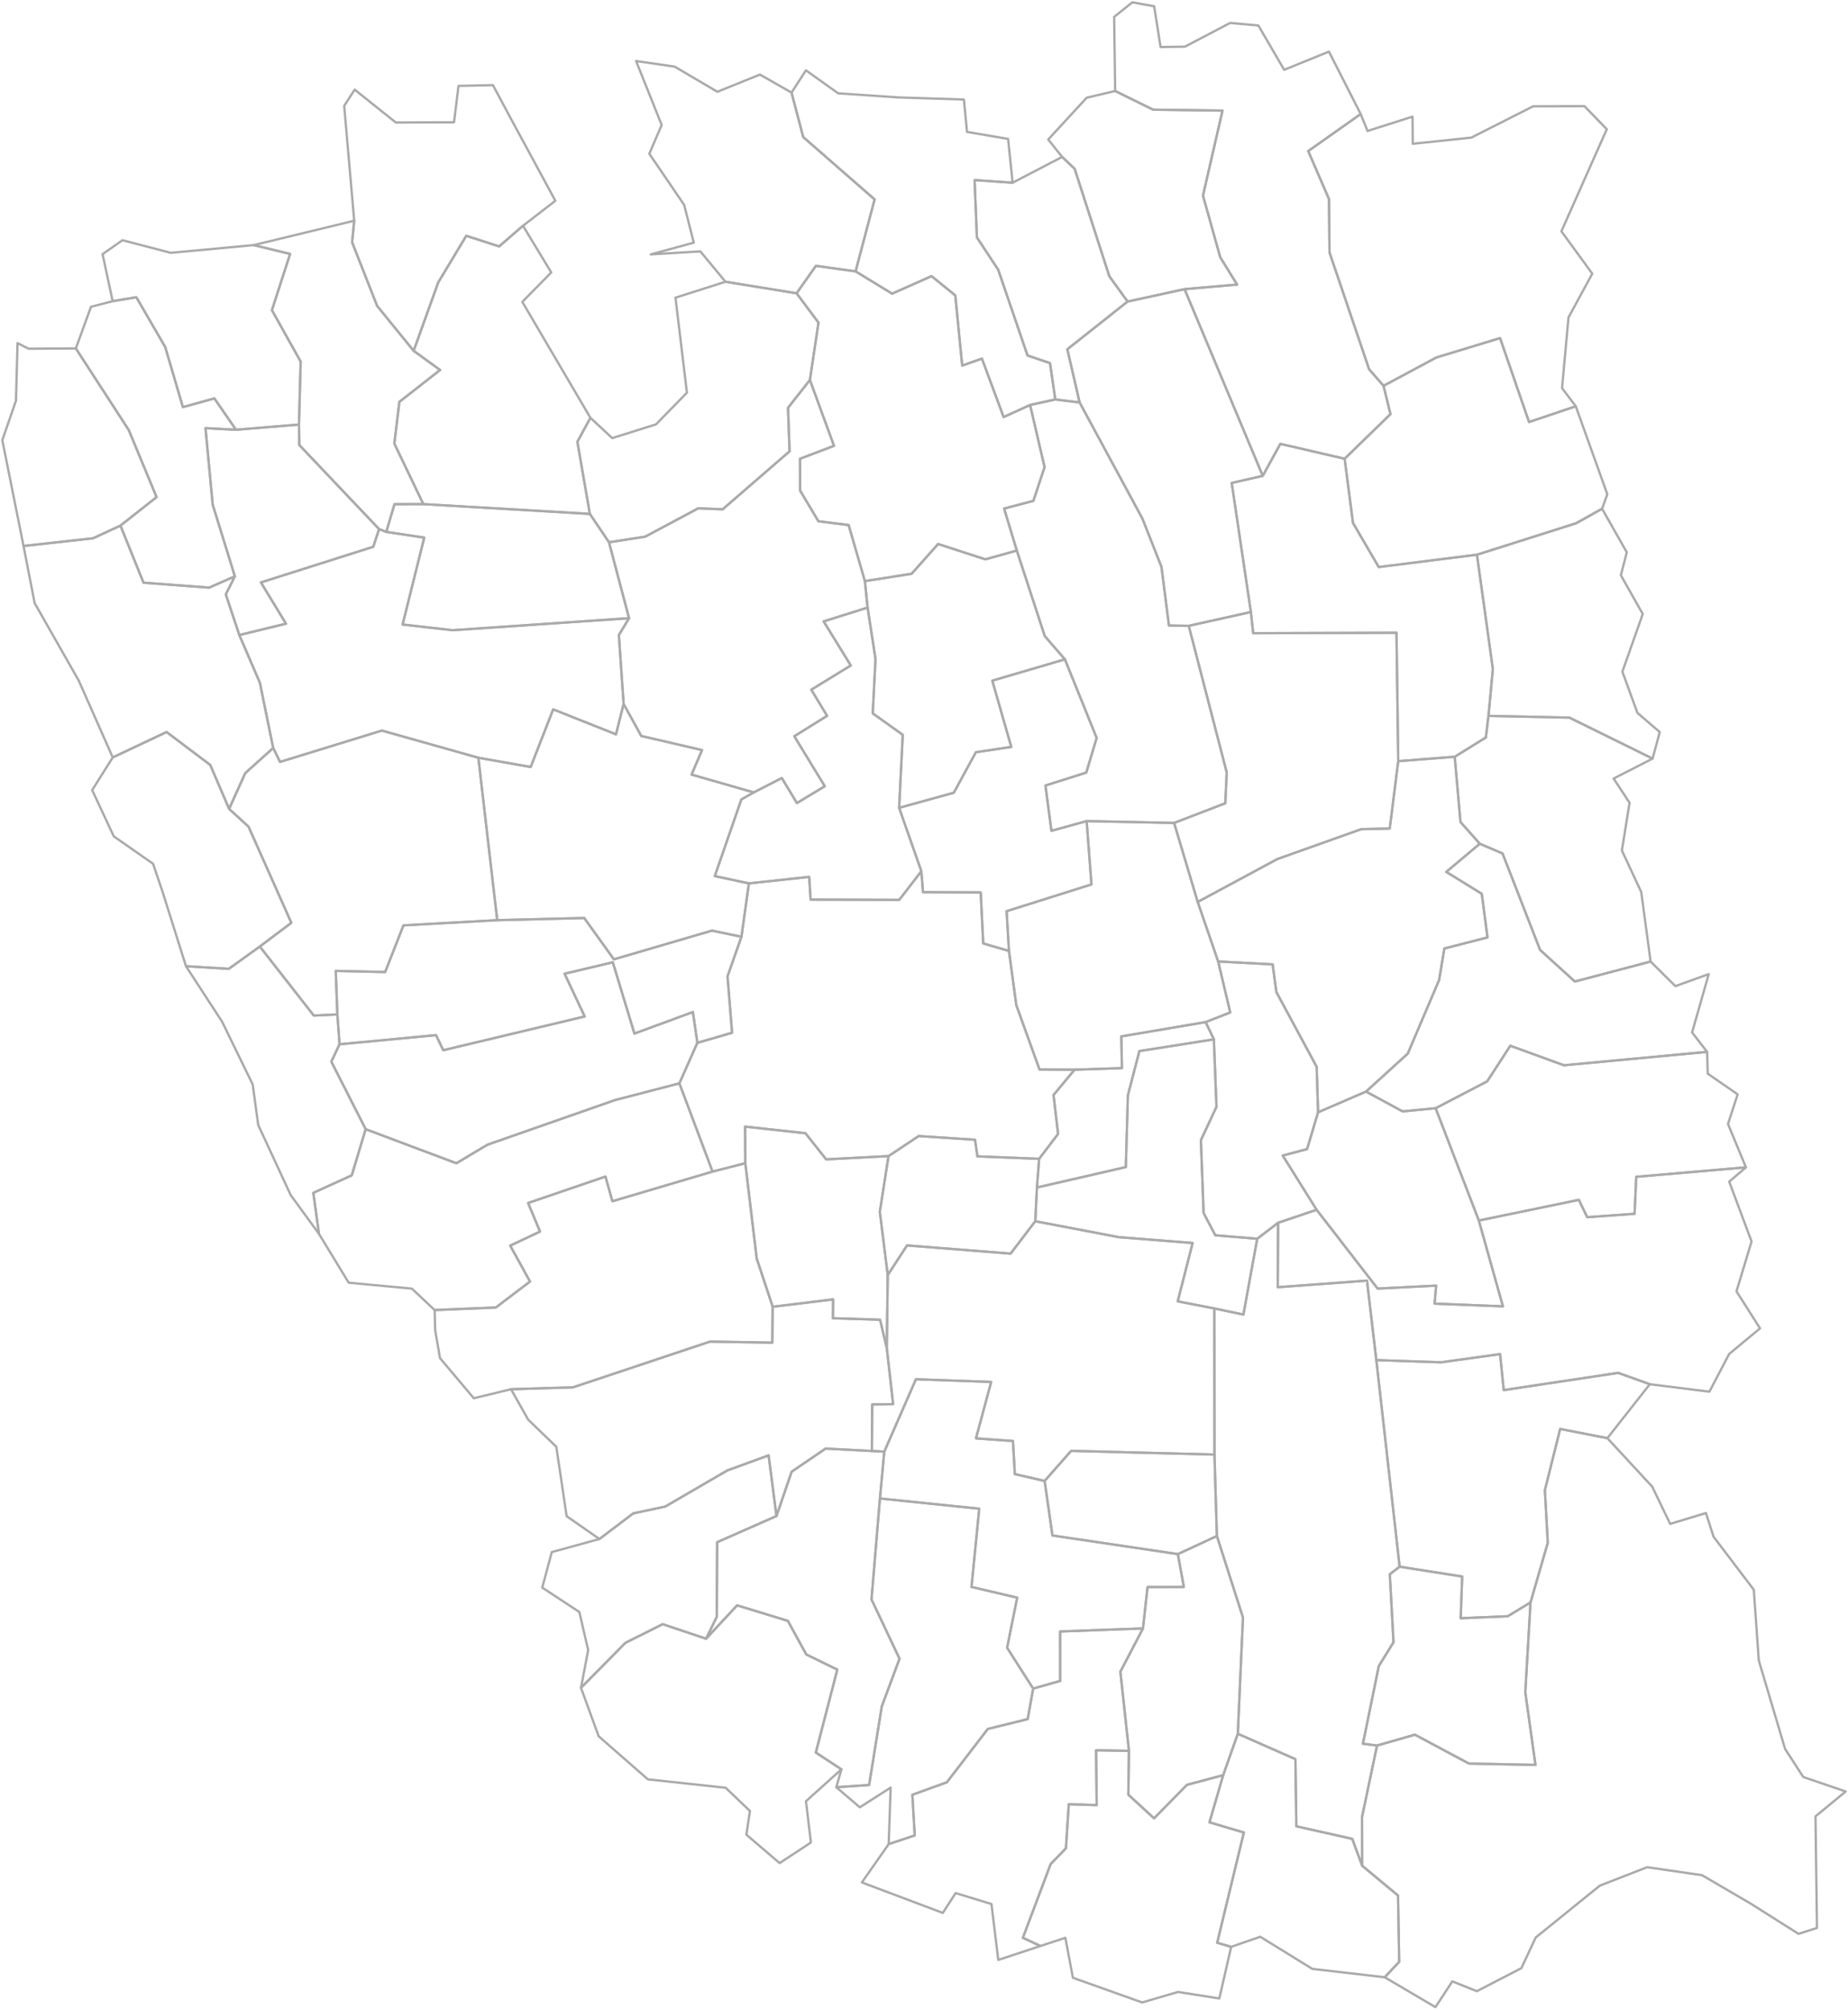 <svg xmlns="http://www.w3.org/2000/svg" version="1.2" baseProfile="tiny" stroke-linecap="round" stroke-linejoin="round" viewBox="0 0 800 870">
  <g id="GL" fill="none" stroke="#aaa">
    <path d="M494.794 704.912l-9.785 18.715 3.715 34.288-14.226-.273.26 23.739-12.079-.374-1.247 19.101-6.586 6.757-12.04 31.956 7.61 3.547-18.265 6.03-2.95-24.187-15.512-4.742-5.543 8.578-35.043-13.179 11.606-16.6 11.281-3.757-1.027-17.603 14.925-5.392 17.751-23.107 17.242-4.242 2.378-13.217 11.693-3.315-.017-21.404 35.86-1.32z" data-name="Independența" class="comuna" id="76585"/>
    <path d="M447.259 730.95l-2.378 13.216-17.242 4.243-17.751 23.107-14.925 5.392 1.027 17.603-11.281 3.758.852-24.453-13.349 8.525-10.17-8.702 14.193-.946 5.487-34.03 7.683-20.64-12.126-25.646 3.64-43.72 42.988 4.426-3.35 33.864 19.783 4.644-4.365 21.689 11.284 17.67z" data-name="Piscu" class="comuna" id="76996"/>
    <path d="M336.135 656.254l-25.684 11.33-.172 32.32-4.623 9.457-18.787-6.293-16.135 8.073-19.22 19.474 3.11-16.33-3.832-16.49-16.05-10.562 4.13-15.37 20.618-5.664 14.637-11.088 13.848-2.957 26.906-15.647L332.73 630l3.406 26.254z" data-name="Fundeni" class="comuna" id="76353"/>
    <path d="M695.83 622.546l19.425 21.012 7.75 16.09 15.498-4.692 3.294 10.251 17.418 22.946 2.168 30.632 11.383 38.292 7.873 12.148 18.361 6.26-13.071 10.783.64 48.296-7.995 2.554-20.818-13.17-20.947-12.22-23.772-3.46-20.475 7.986-27.746 22.44-6.205 13.267-19.286 9.983-10.608-4.26-7.31 11.154-21.962-12.935 6.264-6.67-.492-28.695-15.548-12.93-.063-20.987 6.518-31.016 16.375-4.703 23.393 12.498 28.813.59-4.403-31.43 2.264-38.918 7.47-25.8-1.25-22.787 6.618-26.499 20.426 3.99z" data-name="Galați" class="municipiu resedinta" id="75098"/>
    <path d="M448.174 528.646l36.152 6.89 31.96 2.526-6.45 25.264 15.846 3.079.063 63.24-62.048-1.61-11.474 13.038-12.9-2.965-.812-14.335-16.016-1.13 6.584-24.44-32.574-1.157-13.698 31.323-5.356-.272.136-20.145 9.053-.123-2.748-24.274.408-31.599 8.362-12.842 44.826 3.548 10.686-14.016z" data-name="Pechea" class="comuna" id="76969"/>
    <path d="M384.643 500.45l-3.77 24.078 3.427 27.428-.408 31.599-2.916-12.28-20.413-.641.09-8.156-26.15 3.19-6.924-20.871-4.936-41.266-.091-15.844 26.128 2.867 8.963 11.308 27-1.412z" data-name="Grivița" class="comuna" id="76558"/>
    <path d="M739.014 455.334l.265 9.423 12.95 8.966-4.18 12.816 7.76 18.779-47.476 4.093-.724 16.024-20.5 1.466-3.63-7.515-43.29 8.965-18.705-48.632 22.32-11.622 10.01-15.41 23.234 8.448 61.966-5.801z" data-name="Foltești" class="comuna" id="76282"/>
    <path d="M714.545 416.227l10.726 10.652 14.44-5.22-7.201 25.264 6.504 8.41-61.966 5.802-23.234-8.448-10.01 15.41-22.32 11.622-14.275 1.38-15.86-8.574 18.068-16.43 13.57-31.861 2.284-13.658 18.665-4.788-2.473-18.878-15.368-9.49 14.508-12.181 9.846 4.193 16.26 41.774 15.04 13.668 32.796-8.647z" data-name="Măstăcani" class="comuna" id="76718"/>
    <path d="M715.403 328.383l-16.876 8.631 6.912 10.494-3.32 20.658 8.378 17.98 4.048 30.081-32.797 8.648-15.04-13.669-16.26-41.774-9.845-4.193-8.358-9.402-2.489-28.252 13.475-8.351 1.123-9.341 35.029.746 36.02 17.744z" data-name="Vlădești" class="comuna" id="77536"/>
    <path d="M272.314 267.607l-4.4 7.287 2.046 29.832-3.297 13.146-27.185-10.798-9.746 24.932-22.651-3.993-41.77-11.766-44.075 13.566-2.967-6.03-5.771-28.239-8.887-20.655 20.194-4.908-10.848-17.864 48.632-15.43 2.515-7.655 3.11 1.209 16.443 2.485-9.363 37.613 21.623 2.468 76.397-5.2z" data-name="Munteni" class="comuna" id="75258"/>
    <path d="M467.357 174.205l27.217 50.336 8.225 20.842 3.236 25.394 8.569.125 16.447 63.481-.622 13.328-22.154 8.52-37.863-.798-15.25 4.204-2.594-19.6 17.685-5.611 4.49-14.996-13.749-34.015-8.724-10.077-12.09-37.006-5.496-18.194 12.667-3.327 4.839-14.587-6.263-26.92 10.897-2.38 10.533 1.28z" data-name="Vîrlezi" class="comuna" id="77509"/>
    <path d="M226.399 97.732l-10.322 8.93-14.232-4.58L189.69 122.3l-10.621 29.567-15.805-19.435-10.838-27.543.91-9.338-4.337-49.747 4.546-6.993 17.8 14.22 25.202-.106 1.94-15.748 14.907-.33 7.715 14.422 19.298 35.63-14.008 10.834z" data-name="Priponești" class="comuna" id="77028"/>
    <path d="M662.566 693.642l-2.264 38.919 4.403 31.428-28.813-.59-23.393-12.497-16.375 4.702-6.117-.799 6.884-33.625 6.361-10.29-1.604-29.442 4.259-3.259 27.071 4.253-.651 18.052 20.396-.865 9.843-5.987z" data-name="Vînători" class="comuna" id="75150"/>
    <path d="M714.212 599.198l-18.382 23.348-20.426-3.99-6.618 26.5 1.25 22.786-7.47 25.8-9.843 5.987-20.396.865.651-18.052-27.071-4.253-10.096-89.437 28.03.961 25.554-3.556 1.565 15.585 49.553-7.46 13.7 4.916z" data-name="Tulucești" class="comuna" id="77331"/>
    <path d="M535.852 750.512l24.938 10.982.392 29.062 24.212 5.435 4.275 11.616 15.548 12.931.492 28.696-6.264 6.67-31.334-3.623-22.559-13.91-12.581 4.367-6.051-1.77 11.548-47.729-14.888-4.403 5.93-20.41 6.342-17.914z" data-name="Șendreni" class="comuna" id="75114"/>
    <path d="M452.223 641.073l3.372 23.599 54.3 8.063 2.591 14.23-15.709.024-1.983 17.923-35.859 1.32.017 21.403-11.693 3.315-11.284-17.67 4.365-21.689-19.783-4.644 3.35-33.864-42.988-4.425 1.888-20.29 13.698-31.322 32.574 1.158-6.584 24.44 16.016 1.129.812 14.335 12.9 2.965z" data-name="Slobozia Conachi" class="comuna" id="77180"/>
    <path d="M535.852 750.512l-6.342 17.915-15.674 4.185-14.24 14.488-11.153-10.227.281-18.958-3.715-34.288 9.785-18.715 1.983-17.923 15.71-.024-2.592-14.23 16.895-7.828 11.286 35.278-2.224 50.327z" data-name="Schela" class="comuna" id="77153"/>
    <path d="M377.45 628.097l5.357.272-1.889 20.289-3.639 43.719 12.126 25.646-7.683 20.64-5.487 34.03-14.193.946 2.206-7.734-11.08-7.27 9.295-35.894-13.429-6.57-7.973-14.539-21.96-6.71-13.445 14.44 4.623-9.459.172-32.32 25.684-11.329 6.563-19.182 14.71-10.014 20.043 1.039z" data-name="Tudor Vladimirescu" class="comuna" id="77313"/>
    <path d="M364.248 765.905l-15.335 13.799 2.126 17.875-13.537 8.91-14.383-12.288 1.522-10.284-10.505-10.036-33.662-3.642-21.32-18.654-7.64-20.97 19.22-19.474 16.135-8.073 18.787 6.293 13.444-14.44 21.961 6.711 7.973 14.539 13.429 6.57-9.296 35.894 11.08 7.27z" data-name="Nămoloasa" class="comuna" id="76763"/>
    <path d="M334.503 565.668l-.188 15.536-26.933-.46-59.363 19.808-26.798.806-16.123 3.912-14.623-17.37-2.094-12.096-.214-8.707 26.458-1.104 14.815-11.233-8.564-15.555 12.913-6.09-5.179-12.363 33.486-11.442 3.014 10.677 43.352-12.834 14.181-3.622 4.936 41.266 6.924 20.871z" data-name="Ivești" class="comuna" id="76601"/>
    <path d="M383.892 583.555l2.748 24.274-9.053.123-.136 20.145-20.043-1.04-14.71 10.015-6.563 19.182L332.729 630l-17.848 6.507-26.906 15.647-13.848 2.957-14.637 11.088-14.194-9.88-4.466-30.037-12.188-11.75-7.42-13.174 26.797-.806 59.363-19.808 26.933.46.188-15.536 26.15-3.19-.09 8.156 20.413.64 2.916 12.28z" data-name="Liești" class="comuna" id="76674"/>
    <path d="M544.256 536.226l-5.986 32.816-12.588-2.637-15.845-3.079 6.448-25.264-31.96-2.525-36.151-6.89.715-14.604 38.478-8.847.89-31.054 4.986-19.16 32.24-5.075 1.137 29.203-6.756 14.437 1.178 31.54 5.077 9.648 18.137 1.491z" data-name="Rediu" class="comuna" id="77082"/>
    <path d="M207.08 328.013l8.17 70.31-40.595 2.252-7.93 20.198-21.38-.492.7 18.858-10.213.468-23.354-29.88 13.637-10.272-18.507-41.575-8.43-7.75 6.99-15.466 12.101-10.88 2.967 6.029 44.076-13.566 41.769 11.766z" data-name="Tecuci" class="municipiu" id="75203"/>
    <path d="M715.403 328.383l-36.02-17.744-35.03-.746 1.91-20.282-6.893-49.49 42.943-13.625 11.228-6.275 10.698 18.858-2.562 9.934 9.468 16.778-8.811 24.975 6.513 17.827 9.668 8.312-3.112 11.478z" data-name="Oancea" class="comuna" id="76932"/>
    <path d="M682.15 175.868l13.655 38.074-2.264 6.28-11.228 6.274-42.943 13.626-42.517 5.34-11.141-19.087-3.619-27.796 19.846-19.302-3.008-12.263 22.908-12.282 27.542-8.374 12.536 36.327 20.232-6.817z" data-name="Suceveni" class="comuna" id="77288"/>
    <path d="M470.412 355.433l2.082 27.412-36.732 11.587 1.018 17.203-11.135-3.238-1.105-22.093-24.966-.106-.723-9.062-9.624-27.447 23.684-6.54 9.543-17.525 15.329-2.292-8.215-28.692 31.426-9.225 13.748 34.015-4.49 14.996-17.684 5.611 2.594 19.6 15.25-4.204z" data-name="Corni" class="comuna" id="76004"/>
    <path d="M440.18 238.332l12.09 37.006 8.724 10.077-31.426 9.225 8.215 28.692-15.33 2.292-9.542 17.524-23.684 6.54 1.58-31.593-13.008-9.31 1.212-23.47-3.426-22.305-1.179-11.471 20.224-3.159 11.483-12.894 20.433 6.64 13.635-3.794z" data-name="Smulți" class="comuna" id="77260"/>
    <path d="M326.297 343.024l-5.367 3.041-11.498 33.17 14.77 3.162-3.231 23.099-12.78-2.648-42.426 12.425-12.854-17.887-37.662.936-8.168-70.31 22.651 3.994 9.746-24.932 27.185 10.798 3.296-13.146 7.65 13.858 26.31 6.11-4.544 10.6 26.922 7.73z" data-name="Matca" class="comuna" id="76692"/>
    <path d="M301.886 451.422l-7.783 17.541-27.844 7.23-55.268 19.33-13.427 8.028-39.27-14.749-14.862-29.245 3.567-7.51 41.753-3.964 3.133 6.535 61.23-14.613-8.707-18.501 20.878-4.954 9.353 30.849 25.332-9.312 1.915 13.335z" data-name="Barcea" class="comuna" id="75515"/>
    <path d="M621.484 479.719l18.706 48.632 10.42 37.132-29.572-1.171.68-7.792-25.35 1.278-26.401-34.103-14.67-23.476 10.536-2.797 4.768-15.935 20.748-8.962 15.86 8.573 14.275-1.38z" data-name="Scînteiești" class="comuna" id="77126"/>
    <path d="M582.093 198.58l3.619 27.795 11.141 19.087 42.517-5.34 6.893 49.489-1.91 20.282-1.122 9.34-13.475 8.352-24.458 1.908-.752-55.588-62.044.195-.99-9.171-8.305-55.865 13.442-3.08 7.617-13.846 27.827 6.441z" data-name="Băneasa" class="comuna" id="75686"/>
    <path d="M546.65 205.983l-13.443 3.081 8.304 55.865-26.907 5.973-8.569-.125-3.236-25.394-8.225-20.842-27.217-50.336-5.302-23.01 26.073-20.656 24.662-5.371 33.86 80.815z" data-name="Jorăști" class="comuna" id="76638"/>
    <path d="M714.212 599.198l-13.699-4.916-49.553 7.46-1.565-15.585-25.554 3.556-28.03-.961-4.046-34.4-38.631 2.856.165-27.904 16.668-5.609 26.401 34.103 25.35-1.278-.68 7.792 29.571 1.171-10.42-37.132 43.29-8.966 3.63 7.515 20.5-1.465.724-16.024 47.476-4.094-7.234 6.183 9.671 25.902-6.52 21.603 10.192 16-13.364 11.099-8.556 16.319-25.786-3.225z" data-name="Frumușița" class="comuna" id="76317"/>
    <path d="M488.724 757.915l-.281 18.958 11.152 10.227 14.24-14.488 15.675-4.185-5.93 20.41 14.887 4.402-11.547 47.73 6.05 1.77-5.117 22.348-17.875-2.823-15.527 4.546-29.992-10.677-3.262-17.303-10.78 3.538-7.61-3.547 12.039-31.956 6.586-6.757 1.247-19.1 12.078.373-.259-23.74 14.226.274z" data-name="Braniștea" class="comuna" id="75711"/>
    <path d="M449.85 501.618l-.961 12.425-.715 14.603-10.686 14.016-44.826-3.548-8.362 12.842-3.426-27.428 3.769-24.078 13.056-8.679 24.383 1.6 1.048 7.194 26.72 1.053z" data-name="Costache Negri" class="comuna" id="76111"/>
    <path d="M308.462 507.153l-43.351 12.834-3.015-10.677-33.486 11.442 5.18 12.363-12.914 6.09 8.564 15.555-14.815 11.233-26.458 1.104-9.885-9.285-27.336-2.554-12.863-21.143-2.444-17.763 16.637-7.573 6.018-19.977 39.27 14.749 13.427-8.029 55.268-19.33 27.844-7.229 14.36 38.19z" data-name="Umbrărești" class="comuna" id="77402"/>
    <path d="M570.601 481.488l-4.768 15.934-10.537 2.797 14.67 23.476-16.667 5.609-9.043 6.922-18.137-1.491-5.077-9.648-1.178-31.54 6.756-14.437-1.137-29.203-3.569-7.465 10.659-4.17-5.229-22.07 23.574 1.243 1.625 11.99 17.446 32.368.612 19.685z" data-name="Cuca" class="comuna" id="76139"/>
    <path d="M99.178 350.13l8.43 7.75 18.507 41.575-13.637 10.271-13.42 9.653-18.548-1.133-10.024-31.855-4.215-12.478-17.026-11.893-9.344-19.998 8.906-14.15L72.1 316.876l18.902 14.232 8.176 19.021z" data-name="Cosmești" class="comuna" id="76040"/>
    <path d="M102.159 186.035l-13.192-.701 3.11 33.112 9.595 31.037-11.138 4.888-28.41-2.134-9.98-24.72 15.629-12.322L55.761 186.2l-22.93-35.372 6.56-18.02 9.376-2.436 10.257-1.695 12.487 21.517 7.66 26.038 13.63-3.77 9.358 13.573z" data-name="Buciumeni" class="comuna" id="75819"/>
    <path d="M52.144 227.518l9.98 24.719 28.41 2.134 11.138-4.888-3.927 7.815 5.866 17.59 8.887 20.656 5.771 28.24-12.1 10.88-6.99 15.465-8.177-19.021L72.1 316.876l-23.292 10.996-14.666-33.153-19.15-33.67-4.808-24.7 30.093-3.34 11.867-5.491z" data-name="Nicorești" class="comuna" id="76807"/>
    <path d="M109.83 106.102l15.762 3.822-7.88 24.345 12.44 22.246-.723 27.27-27.27 2.25-9.359-13.574-13.63 3.77-7.66-26.037-12.486-21.517-10.258 1.695-4.365-20.354 8.608-6.036 20.897 5.459 35.925-3.34z" data-name="Brăhășești" class="comuna" id="75766"/>
    <path d="M255.591 180.867l-5.645 10.363 5.398 31.224-72.08-4.225-12.558-26.221 2.177-18.042 17.627-13.803-11.441-8.297 10.621-29.567 12.155-20.216 14.232 4.579 10.322-8.93 12.23 20.205-12.517 12.735 29.48 50.195z" data-name="Ghidigeni" class="comuna" id="76406"/>
    <path d="M344.84 126.96l9.481 12.698-3.716 24.818-9.468 12.057.663 18.846-28.956 25.085-10.543-.434-23.032 12.288-15.631 2.419-8.294-12.283-5.398-31.224 5.645-10.363 9.442 8.78 18.96-5.96 13.375-13.711-4.959-41.122 21.654-6.887 30.777 4.993z" data-name="Cerțești" class="comuna" id="75917"/>
    <path d="M255.344 222.454l8.294 12.283 8.676 32.87-76.397 5.2-21.623-2.468 9.363-37.613-16.444-2.485 3.56-11.99 12.492-.022 72.079 4.225z" data-name="Negrilești" class="comuna" id="77579"/>
    <path d="M445.927 175.304l6.263 26.92-4.839 14.587-12.667 3.327 5.497 18.194-13.635 3.793-20.433-6.64-11.483 12.895-20.224 3.159-7.033-24.26-13.081-1.635-7.935-13.307-.023-13.753 14.705-5.6-10.434-28.508 3.716-24.818-9.481-12.697 8.365-11.886 17.181 2.395 15.802 9.654 17.07-7.59 10.284 8.35 2.991 30.38 8.535-3.035 9.403 25.315 11.456-5.24z" data-name="Drăgușeni" class="comuna" id="76175"/>
    <path d="M398.85 377.136l.724 9.062 24.966.106 1.105 22.093 11.135 3.238 3.179 23.466 10.039 27.855 15.19.091L456.073 474l1.97 16.833-8.194 10.785-26.72-1.053-1.047-7.195-24.383-1.599-13.056 8.68-27 1.41-8.962-11.307-26.13-2.867.092 15.844-14.18 3.622-14.36-38.19 7.783-17.54 15.027-4.37-1.963-24.429 6.02-17.128 3.233-23.1 26.094-2.816.605 9.83 38.373.133 9.576-12.407z" data-name="Cudalbi" class="comuna" id="76157"/>
    <path d="M438.364 79.1l-16.467-1.15 1.005 24.81 9.226 14.018 12.687 37.108 9.74 3.3 2.269 15.737-10.897 2.381-11.456 5.24-9.403-25.315-8.535 3.035-2.99-30.38-10.286-8.35-17.07 7.59-15.801-9.654 8.23-31.153-30.907-26.995-5.05-19.242 6.237-9.637 13.926 9.953 26.16 1.776 28.292.914 1.346 14.02 17.79 3.027 1.954 18.967z" data-name="Bălăbănești" class="comuna" id="75542"/>
    <path d="M512.79 125.168l-24.662 5.371-7.925-11.005-14.977-46.458-5.431-5.15-6.015-7.549 16.657-18.083 12.325-2.901 16.427 8.085 30.032.403-8.45 36.803 7.478 26.697 7.302 11.81-22.76 1.977z" data-name="Berești" class="oras" id="75338"/>
    <path d="M438.364 79.1l21.43-11.173 5.432 5.149 14.977 46.458 7.925 11.005-26.073 20.656 5.302 23.01-10.533-1.282-2.27-15.737-9.739-3.3-12.687-37.108-9.226-14.018-1.005-24.81 16.467 1.15z" data-name="Rădești" class="comuna" id="77561"/>
    <path d="M342.66 40.08l5.049 19.242 30.907 26.995-8.23 31.153-17.182-2.395-8.364 11.885-30.777-4.992-10.885-13.153-21.45 1.306 18.606-5.091-4.147-16.298-15.09-22.169 5.337-12.465-11.072-27.68 16.68 2.425 18.502 10.881 18.432-7.44 13.683 7.796z" data-name="Bălășești" class="comuna" id="75613"/>
    <path d="M32.831 150.828l22.93 35.372 12.012 28.995-15.63 12.323-11.866 5.492-30.093 3.338L1 190.532l5.91-17.063.673-24.964 4.79 2.449 20.458-.126z" data-name="Poiana" class="comuna" id="77587"/>
    <path d="M640.603 365.239l-14.508 12.181 15.368 9.49 2.473 18.878-18.666 4.788-2.282 13.658-13.57 31.86-18.069 16.43-20.748 8.964-.612-19.685-17.446-32.368-1.625-11.99-23.574-1.242-8.859-25.772 34.504-18.577 36.299-12.927 12.326-.282 3.683-29.152 24.46-1.908 2.488 28.252 8.358 9.402z" data-name="Fîrțănești" class="comuna" id="76255"/>
    <path d="M605.298 329.493l-3.684 29.152-12.326.282-36.3 12.927-34.503 18.577-10.21-34.2 22.154-8.52.622-13.328-16.447-63.48 26.907-5.974.99 9.17 62.045-.194.751 55.588z" data-name="Tîrgu Bujor" class="oras" id="75472"/>
    <path d="M320.97 405.496l-6.02 17.128 1.963 24.429-15.027 4.37-1.915-13.336-25.332 9.312-9.353-30.849-20.878 4.954 8.707 18.501-61.23 14.613-3.133-6.535-41.754 3.964-.953-12.908-.7-18.858 21.38.492 7.93-20.198 40.594-2.252 37.662-.937 12.854 17.887 42.425-12.425 12.78 2.648z" data-name="Drăgănești" class="comuna" id="75221"/>
    <path d="M508.275 356.231l10.21 34.2 8.86 25.772 5.228 22.07-10.659 4.17-36.502 6.189.275 13.733-20.499.683-15.19-.092-10.04-27.855-3.178-23.466-1.018-17.203 36.732-11.587-2.082-27.412 37.863.798z" data-name="Băleni" class="comuna" id="75668"/>
    <path d="M525.483 449.907l-32.24 5.074-4.985 19.16-.89 31.055-38.48 8.847.961-12.425 8.194-10.785-1.97-16.833 9.115-10.952 20.5-.683-.276-13.733 36.502-6.19 3.57 7.465z" data-name="Suhurlui" class="comuna" id="77601"/>
    <path d="M112.478 409.726l23.354 29.88 10.213-.467.954 12.908-3.567 7.51 14.862 29.245-6.018 19.977-16.637 7.573 2.444 17.763-12.239-16.795-14.062-30.348-2.386-17.529-13.231-27.145-15.655-24.052 18.548 1.133 13.42-9.653z" data-name="Movileni" class="comuna" id="76745"/>
    <path d="M525.745 629.645l1.045 35.262-16.895 7.827-54.3-8.062-3.372-23.6 11.474-13.037 62.048 1.61z" data-name="Cuza Vodă" class="comuna" id="77595"/>
    <path d="M595.81 588.752l10.097 89.437-4.26 3.259 1.605 29.441-6.361 10.29-6.884 33.626 6.117.8-6.518 31.016.063 20.986-4.274-11.616-24.213-5.435-.392-29.062-24.938-10.982 2.224-50.327-11.286-35.278-1.045-35.262-.063-63.24 12.588 2.637 5.986-32.816 9.043-6.922-.165 27.904 38.63-2.856 4.047 34.4z" data-name="Smîrdan" class="comuna" id="77224"/>
    <path d="M164.104 229.032l-2.515 7.654-48.632 15.431 10.848 17.864-20.194 4.908-5.866-17.59 3.927-7.816-9.596-31.037-3.109-33.112 13.192.701 27.27-2.25.135 8.847 34.54 36.4z" data-name="Țepu" class="comuna" id="77377"/>
    <path d="M153.335 95.55l-.909 9.338 10.838 27.543 15.805 19.435 11.442 8.297-17.628 13.803-2.177 18.042 12.559 26.22-12.492.024-3.56 11.989-3.109-1.21-34.54-36.4-.135-8.846.724-27.27-12.44-22.246 7.879-24.345-15.761-3.822 43.504-10.552z" data-name="Gohor" class="comuna" id="76497"/>
    <path d="M682.15 175.868l-20.233 6.817-12.536-36.327-27.542 8.374-22.908 12.282-6.254-7.187-17.129-50.538-.239-23.123-8.98-20.77 22.708-16.03 2.98 7.329 19.471-6.209.101 11.752 25.354-2.671 26.722-13.544 22.264-.062 9.65 9.994-19.647 44.17 13.362 18.333-10.3 18.978-2.782 30.578 5.938 7.854z" data-name="Cavadinești" class="comuna" id="75864"/>
    <path d="M589.037 49.366l-22.708 16.03 8.98 20.77.239 23.123 17.13 50.538 6.253 7.187 3.008 12.263-19.846 19.303-27.827-6.442-7.617 13.845-33.859-80.815 22.76-1.976-7.301-11.811-7.478-26.697 8.45-36.803-30.032-.403-16.427-8.086-.447-32.08L490.192 1l9.44 1.715 2.787 17.653 10.55-.173 19.54-10.258 12.222 1.087 11.189 19.193 19.383-7.874 13.734 27.023z" data-name="Berești-Meria" class="comuna" id="75356"/>
    <path d="M389.227 349.689l9.624 27.447-9.576 12.407-38.373-.132-.605-9.83-26.094 2.816-14.771-3.161 11.498-33.171 5.367-3.04 12.152-6.237 6.528 10.834 12.072-7.27-13.196-21.642 14.198-8.842-6.84-11.312 17.097-10.495-11.755-19.072 19.032-5.979 3.426 22.305-1.212 23.47 13.007 9.31-1.579 31.594z" data-name="Valea Mărului" class="comuna" id="77475"/>
    <path d="M374.406 251.539l1.18 11.471-19.033 5.98 11.755 19.071-17.097 10.495 6.84 11.312-14.198 8.842 13.196 21.643-12.072 7.27-6.527-10.835-12.153 6.236-26.922-7.73 4.545-10.6-26.31-6.11-7.65-13.858-2.046-29.832 4.4-7.287-8.676-32.87 15.631-2.419 23.032-12.288 10.543.434L341.8 195.38l-.663-18.846 9.468-12.057 10.434 28.507-14.705 5.601.023 13.753 7.935 13.307 13.08 1.635 7.034 24.26z" data-name="Corod" class="comuna" id="75953"/>
  </g>
</svg>
